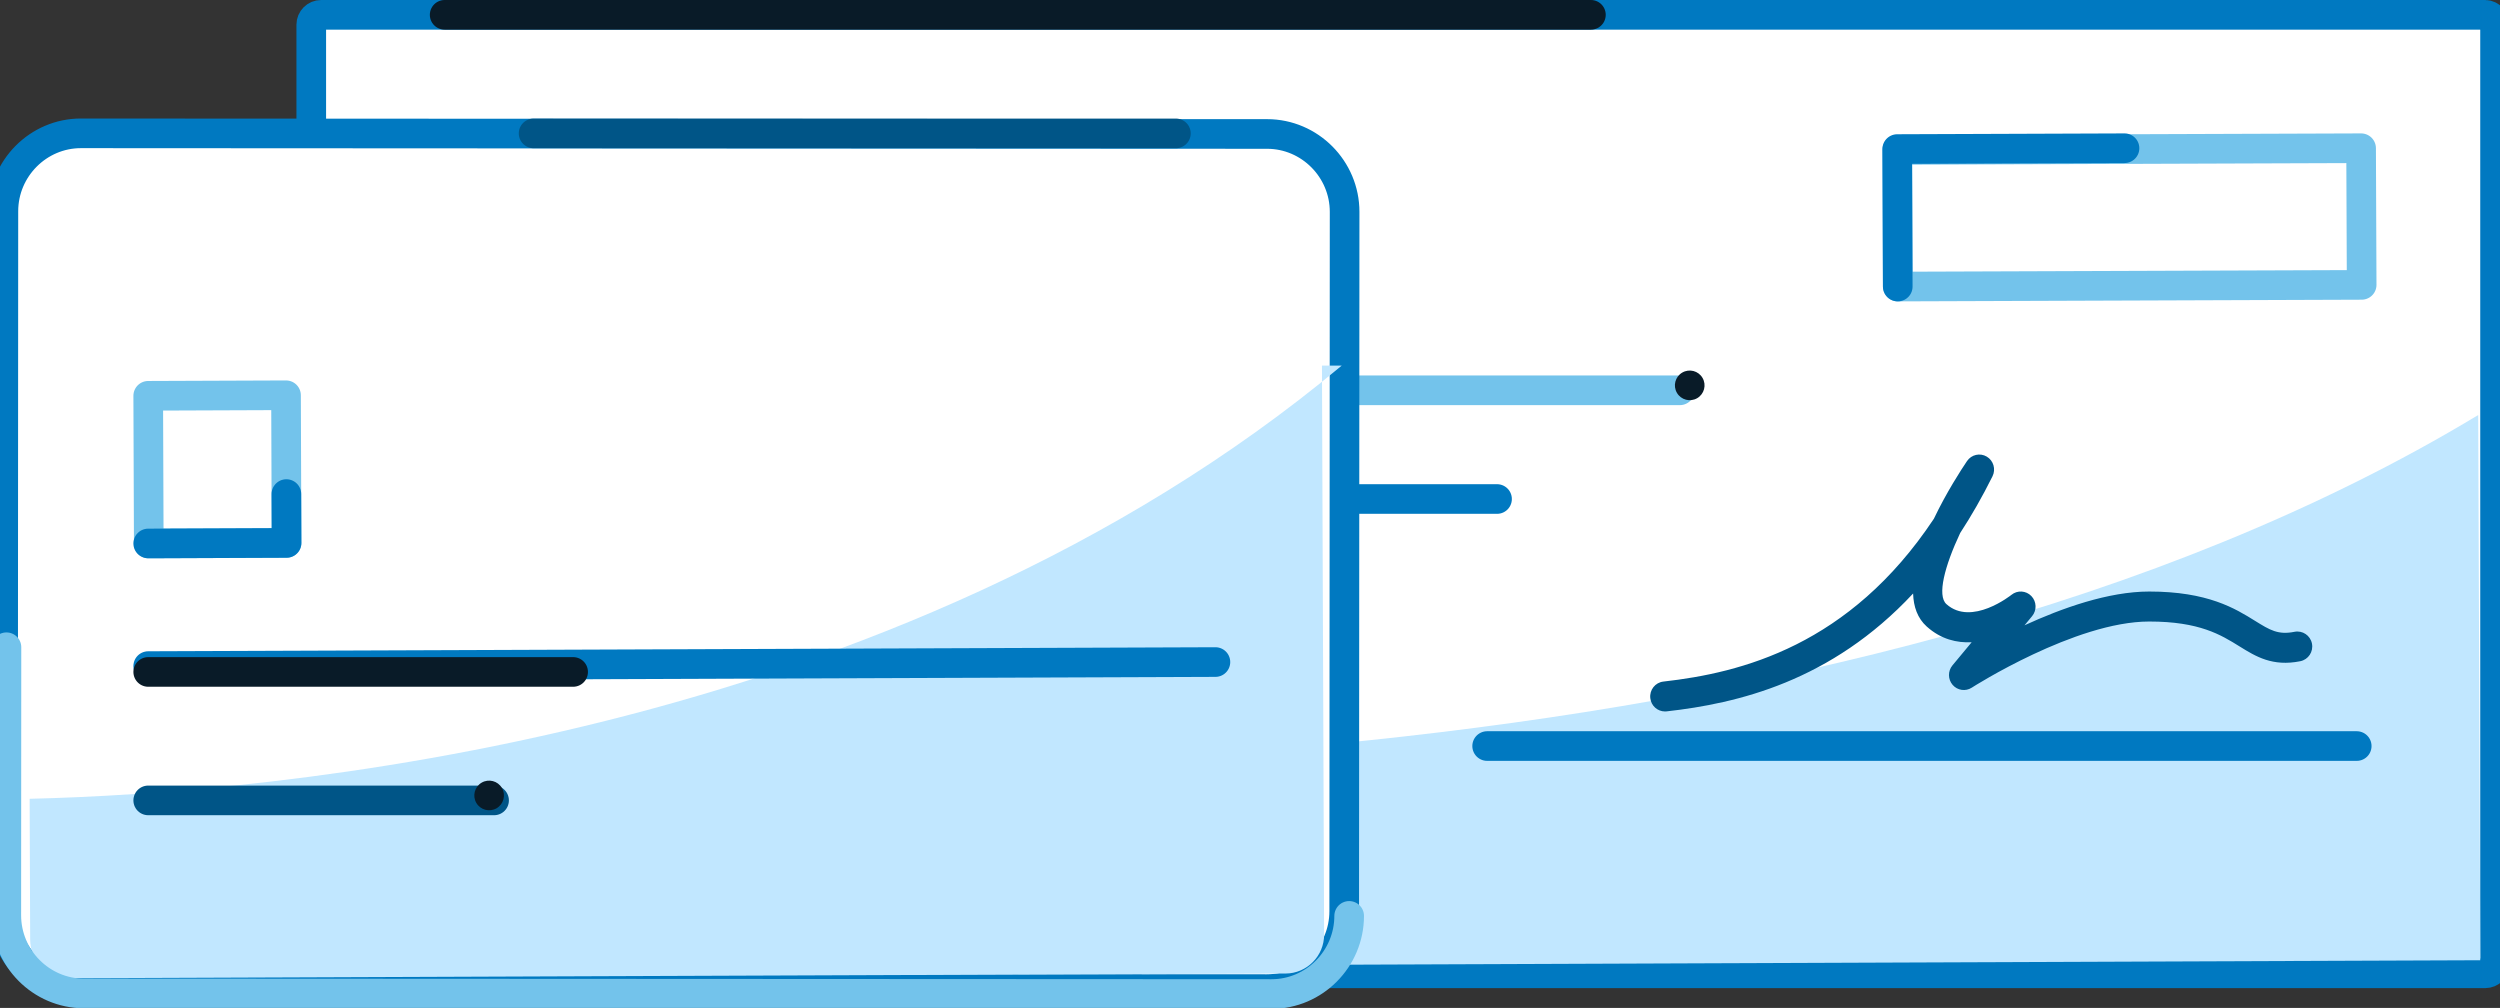 <?xml version="1.0" encoding="UTF-8"?>
<svg width="253px" height="102px" viewBox="0 0 253 102" version="1.1" xmlns="http://www.w3.org/2000/svg" xmlns:xlink="http://www.w3.org/1999/xlink">
    <rect x="0" y="0" width="253" height="102" fill="#333333" stroke="none"/>
    <!-- Generator: Sketch 60 (88103) - https://sketch.com -->
    <title>CC-cheque-illustration</title>
    <desc>Created with Sketch.</desc>
    <g id="CC-cheque-illustration" stroke="none" stroke-width="1" fill="none" fill-rule="evenodd">
        <g id="Illustration---Step-1---Desktop">
            <g>
                <polygon id="Fill-1" fill="#FFFFFF" points="253 98.164 32.368 99 32 2.836 252.632 2"></polygon>
                <g id="Group-64">
                    <rect id="Rectangle" stroke="#0079C1" stroke-width="3" x="31.5" y="1.5" width="221" height="97" rx="1"></rect>
                    <path d="M250.795,42 L251,97.176 L40.081,98 L40,76.124 C85.937,79.386 186.097,81.068 250.795,42" id="Fill-4" fill="#C1E7FF"></path>
                    <line x1="50" y1="39.5" x2="170" y2="39.5" id="Stroke-6" stroke="#73C3EB" stroke-width="3" stroke-linecap="round" stroke-linejoin="round"></line>
                    <g id="Group-11" transform="translate(50, 49)">
                        <line x1="-1.42108547e-14" y1="1.385" x2="101" y2="1" id="Fill-8" fill="#FFFFFF"></line>
                        <line x1="0.5" y1="1.5" x2="101.5" y2="1.5" id="Stroke-10" stroke="#0079C1" stroke-width="3" stroke-linecap="round" stroke-linejoin="round"></line>
                    </g>
                    <polygon id="Stroke-12" stroke="#005587" stroke-width="3" stroke-linecap="round" stroke-linejoin="round" points="105 23.799 50.031 24 50 16.201 104.969 16"></polygon>
                    <polygon id="Stroke-14" stroke="#73C3EB" stroke-width="3" stroke-linecap="round" stroke-linejoin="round" points="239 28.829 192.054 29 192 15.17 238.944 15"></polygon>
                    <line x1="50" y1="76.322" x2="135" y2="76" id="Stroke-16" stroke="#091B28" stroke-width="3" stroke-linecap="round" stroke-linejoin="round"></line>
                    <g id="Group-21" transform="translate(150, 74)">
                        <line x1="0" y1="1.335" x2="88" y2="1" id="Fill-18" fill="#FFFFFF"></line>
                        <line x1="0.5" y1="1.5" x2="88.5" y2="1.5" id="Stroke-20" stroke="#0079C1" stroke-width="3" stroke-linecap="round" stroke-linejoin="round"></line>
                    </g>
                    <path d="M169.705,39.755 C169.287,39.039 169.53,38.121 170.246,37.704 C170.962,37.287 171.879,37.529 172.296,38.245 C172.713,38.961 172.47,39.879 171.755,40.296 C171.04,40.713 170.122,40.471 169.705,39.755" id="Fill-22" fill="#091B28"></path>
                    <polyline id="Stroke-24" stroke="#0079C1" stroke-width="3" stroke-linecap="round" stroke-linejoin="round" points="215 15 192 15.086 192.052 29"></polyline>
                    <polyline id="Stroke-26" stroke="#0079C1" stroke-width="3" stroke-linecap="round" stroke-linejoin="round" points="61 24 105 23.838 104.969 16"></polyline>
                    <line x1="45" y1="1.5" x2="161" y2="1.5" id="Stroke-28" stroke="#091B28" stroke-width="3" stroke-linecap="round" stroke-linejoin="round"></line>
                    <path d="M129.182,100.541 L9.145,101 C4.829,101.017 1.284,97.482 1.268,93.147 L1,22.372 C0.983,18.037 4.501,14.476 8.817,14.459 L29.07,14.382 L128.855,14 C133.17,13.984 136.716,17.518 136.731,21.853 L137,92.628 C137.016,96.964 133.498,100.524 129.182,100.541" id="Fill-32" fill="#FFFFFF"></path>
                    <path d="M128.371,99.837 L8.334,100.296 C4.018,100.313 0.473,96.779 0.458,92.443 L0.189,21.668 C0.172,17.333 3.69,13.772 8.006,13.755 L28.259,13.678 L128.044,13.296 C132.359,13.28 135.905,16.814 135.92,21.149 L136.189,91.924 C136.205,96.261 132.687,99.82 128.371,99.837 Z" id="Stroke-34" stroke="#0079C1" stroke-width="3" stroke-linecap="round" stroke-linejoin="round" transform="translate(68.189, 56.796) rotate(0.25) translate(-68.189, -56.796) "></path>
                    <path d="M133.782,37 L134,94.578 C134.009,96.745 132.257,98.514 130.099,98.522 L6.984,99 C4.826,99.009 3.062,97.253 3.053,95.086 L3,80.837 C27.009,80.27 90.256,74.966 135.782,37 L133.782,37 Z" id="Fill-36" fill="#C1E7FF"></path>
                    <path d="M136.576,92.392 C136.593,96.745 133.07,100.32 128.748,100.336 L8.565,100.797 C4.243,100.814 0.695,97.266 0.679,92.914 L0.576,65.797" id="Stroke-38" stroke="#73C3EB" stroke-width="3" stroke-linecap="round" transform="translate(68.576, 83.297) rotate(0.25) translate(-68.576, -83.297) "></path>
                    <polygon id="Stroke-40" stroke="#73C3EB" stroke-width="3" stroke-linecap="round" stroke-linejoin="round" points="15 40.055 15.055 55 29 54.945 28.945 40"></polygon>
                    <polyline id="Stroke-42" stroke="#0079C1" stroke-width="3" stroke-linecap="round" stroke-linejoin="round" points="15 55 29 54.943 28.982 50"></polyline>
                    <polyline id="Stroke-44" stroke="#0079C1" stroke-width="3" stroke-linecap="round" stroke-linejoin="round" points="123 67 15 67.409 71.76 67.194"></polyline>
                    <line x1="15" y1="81" x2="50" y2="81" id="Stroke-46" stroke="#005587" stroke-width="3" stroke-linecap="round"></line>
                    <line x1="15" y1="68" x2="58" y2="68" id="Stroke-48" stroke="#091B28" stroke-width="3" stroke-linecap="round" stroke-linejoin="round"></line>
                    <path d="M48.204,81.255 C47.787,80.54 48.03,79.621 48.745,79.203 C49.461,78.787 50.379,79.03 50.796,79.745 C51.213,80.461 50.971,81.379 50.255,81.797 C49.539,82.213 48.62,81.97 48.204,81.255" id="Fill-56" fill="#091B28"></path>
                    <line x1="54" y1="13.5" x2="119" y2="13.5" id="Stroke-60" stroke="#005587" stroke-width="3" stroke-linecap="round"></line>
                    <path d="M168.497,72 C167.743,72 167.093,71.427 167.009,70.651 C166.917,69.817 167.511,69.068 168.333,68.975 C176.21,68.09 187.175,65.346 195.708,52.498 C196.985,49.819 198.479,47.524 199.062,46.661 C199.508,46.001 200.384,45.805 201.062,46.211 C201.743,46.615 201.995,47.486 201.642,48.199 C200.601,50.293 199.506,52.201 198.37,53.94 C196.798,57.285 196.018,60.275 196.976,61.136 C199.52,63.419 203.521,60.228 203.561,60.196 C204.164,59.708 205.033,59.761 205.573,60.32 C206.111,60.879 206.143,61.76 205.647,62.357 L204.878,63.283 C208.65,61.546 213.372,59.863 217.499,59.863 C223.435,59.863 226.199,61.58 228.218,62.834 C229.714,63.762 230.537,64.273 232.205,63.938 C233.013,63.778 233.808,64.307 233.97,65.129 C234.133,65.951 233.605,66.75 232.793,66.914 C229.975,67.483 228.282,66.434 226.647,65.419 C224.744,64.238 222.588,62.898 217.499,62.898 C210.022,62.898 199.645,69.525 199.542,69.592 C198.917,69.995 198.095,69.875 197.608,69.312 C197.12,68.748 197.112,67.909 197.589,67.335 L199.534,64.995 C198.036,65.07 196.434,64.705 194.985,63.405 C194.051,62.567 193.649,61.399 193.606,60.063 C185.308,68.971 175.809,71.188 168.665,71.991 C168.608,71.997 168.552,72 168.497,72" id="Fill-62" fill="#005587"></path>
                </g>
            </g>
        </g>
    </g>
</svg>